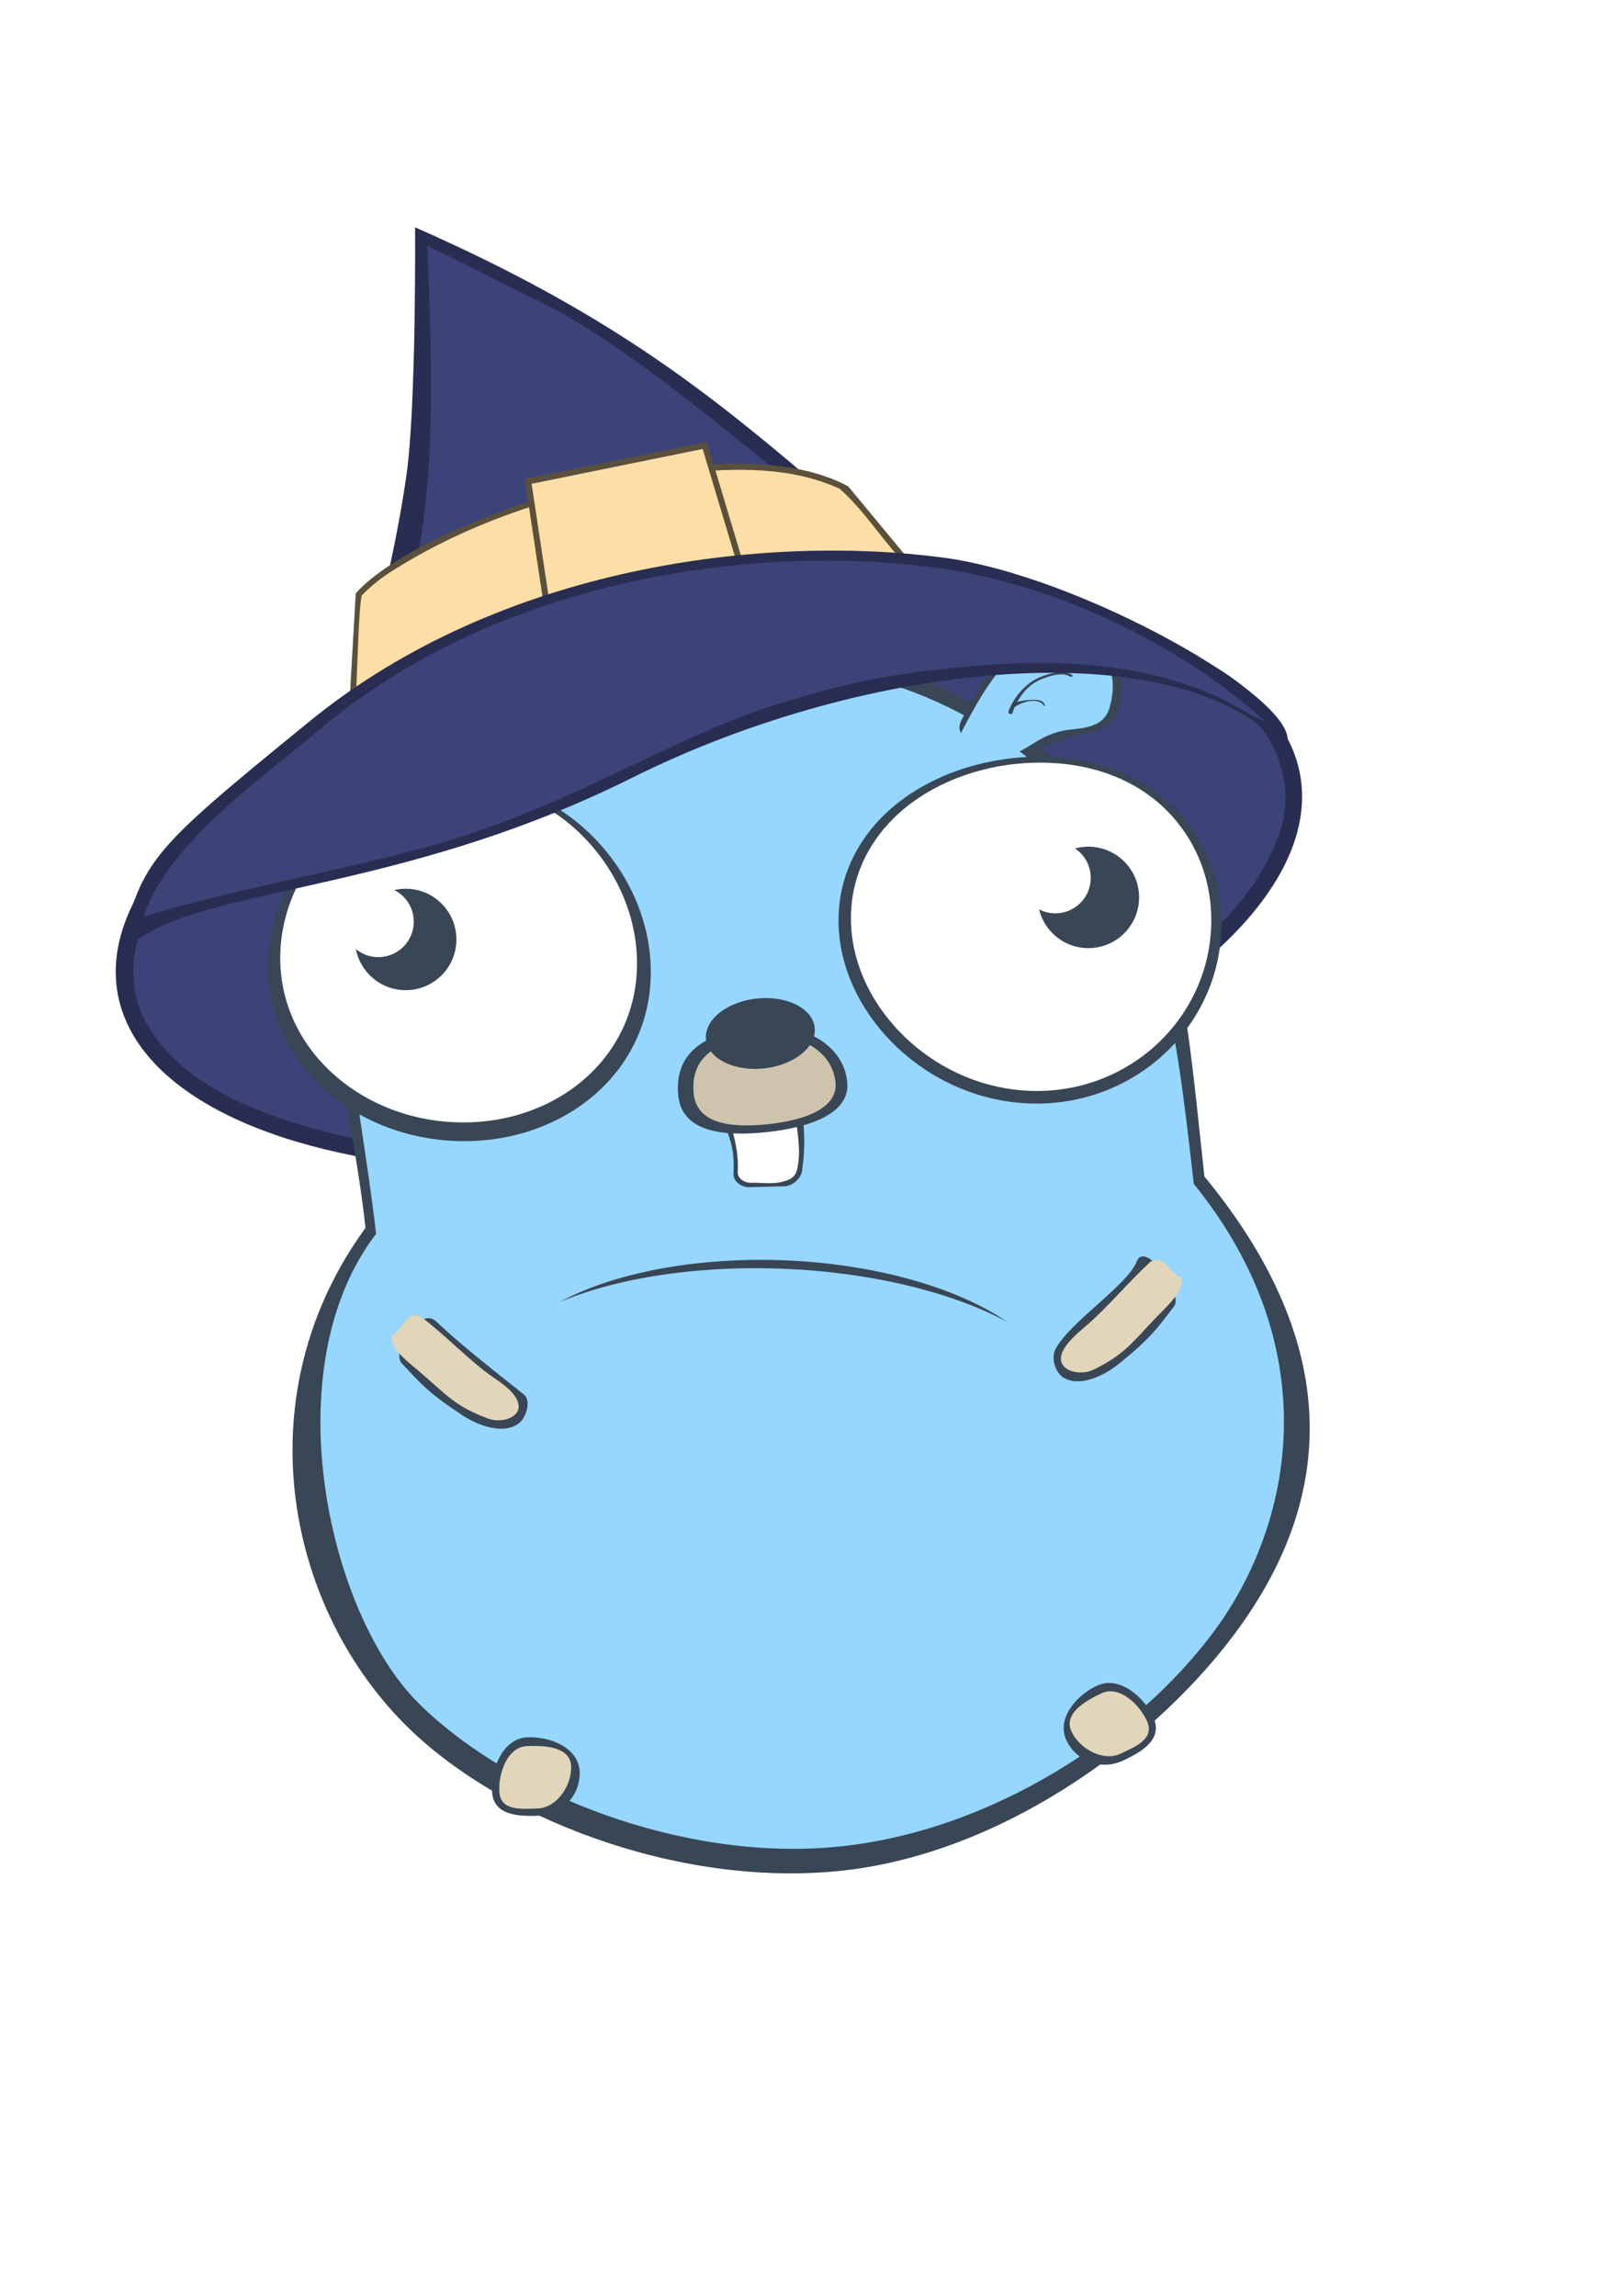 <?xml version="1.0" encoding="UTF-8" standalone="no"?>
<!-- Created with Inkscape (http://www.inkscape.org/) -->

<svg
   xmlns:osb="http://www.openswatchbook.org/uri/2009/osb"
   xmlns:dc="http://purl.org/dc/elements/1.1/"
   xmlns:cc="http://creativecommons.org/ns#"
   xmlns:rdf="http://www.w3.org/1999/02/22-rdf-syntax-ns#"
   xmlns:svg="http://www.w3.org/2000/svg"
   xmlns="http://www.w3.org/2000/svg"
   xmlns:xlink="http://www.w3.org/1999/xlink"
   xmlns:sodipodi="http://sodipodi.sourceforge.net/DTD/sodipodi-0.dtd"
   xmlns:inkscape="http://www.inkscape.org/namespaces/inkscape"
   width="210mm"
   height="297mm"
   viewBox="0 0 744.094 1052.362"
   id="svg4273"
   version="1.1"
   inkscape:version="0.91 r13725"
   sodipodi:docname="witch-too-much-candy.svg"
   enable-background="new">
  <defs
     id="defs4275">
    <linearGradient
       id="hat-color"
       osb:paint="solid"
       gradientTransform="matrix(1.383,-0.122,0.122,1.383,-199.455,-1.126)">
      <stop
         style="stop-color:#3b4378;stop-opacity:1;"
         offset="0"
         id="stop4977" />
    </linearGradient>
    <linearGradient
       id="hat-line"
       osb:paint="solid"
       gradientTransform="matrix(1.744,0.138,-0.138,1.744,-248.274,-71.265)">
      <stop
         style="stop-color:#282d51;stop-opacity:1;"
         offset="0"
         id="stop4959" />
    </linearGradient>
    <linearGradient
       id="buckle-center"
       gradientTransform="matrix(0.948,0.317,-0.317,0.948,-621.756,-106.046)">
      <stop
         style="stop-color:#7a4b47;stop-opacity:1;"
         offset="0"
         id="stop8273" />
    </linearGradient>
    <linearGradient
       id="linearGradient8277">
      <stop
         style="stop-color:#ceb3e1;stop-opacity:1;"
         offset="0"
         id="stop8259" />
    </linearGradient>
    <linearGradient
       id="buckle-line"
       gradientTransform="matrix(0.75,-0.78,0.78,0.75,-1364.056,-1549.936)">
      <stop
         style="stop-color:#4b2e2c;stop-opacity:1;"
         offset="0"
         id="stop8248" />
    </linearGradient>
    <linearGradient
       id="gopher-limbs"
       osb:paint="solid">
      <stop
         style="stop-color:#e1d6b9;stop-opacity:1;"
         offset="0"
         id="stop8161" />
    </linearGradient>
    <linearGradient
       id="gopher-nose"
       osb:paint="solid">
      <stop
         style="stop-color:#cec4ad;stop-opacity:1;"
         offset="0"
         id="stop8151" />
    </linearGradient>
    <linearGradient
       id="gopher-eye"
       osb:paint="solid"
       gradientTransform="translate(-106.262,22.523)">
      <stop
         style="stop-color:#ffffff;stop-opacity:1;"
         offset="0"
         id="stop7382" />
    </linearGradient>
    <linearGradient
       id="gopher-body"
       osb:paint="solid"
       gradientTransform="matrix(0.94,0.47,-0.568,0.808,-2319.659,-159.492)">
      <stop
         style="stop-color:#96d6ff;stop-opacity:1;"
         offset="0"
         id="stop7366" />
    </linearGradient>
    <linearGradient
       id="gopher-line"
       osb:paint="solid"
       gradientTransform="matrix(7.817,-10.739,-6.984,-5.619,1079267.7,1372666.9)">
      <stop
         style="stop-color:#394655;stop-opacity:1;"
         offset="0"
         id="stop7360" />
    </linearGradient>
    <linearGradient
       id="rocket-inside">
      <stop
         style="stop-color:#292026;stop-opacity:1;"
         offset="0"
         id="stop7092" />
    </linearGradient>
    <inkscape:path-effect
       effect="skeletal"
       id="path-effect5924"
       is_visible="true"
       pattern="m 58,289.5 1,0"
       copytype="single_stretched"
       prop_scale="1"
       scale_y_rel="false"
       spacing="0"
       normal_offset="0"
       tang_offset="0"
       prop_units="false"
       vertical_pattern="false"
       fuse_tolerance="0"
       pattern-nodetypes="cc" />
    <inkscape:path-effect
       effect="skeletal"
       id="path-effect5904"
       is_visible="true"
       pattern="M 69,289 C 112.55,120.9 112.478,38.899 54.74,70.711"
       copytype="repeated"
       prop_scale="1"
       scale_y_rel="false"
       spacing="0"
       normal_offset="0"
       tang_offset="0"
       prop_units="false"
       vertical_pattern="false"
       fuse_tolerance="0"
       pattern-nodetypes="cc" />
    <linearGradient
       id="rocket-trim"
       gradientTransform="matrix(0.071,0,-3.0261342e-4,0.038,51.723,2598.456)">
      <stop
         style="stop-color:#888a85;stop-opacity:1;"
         offset="0"
         id="stop5805" />
    </linearGradient>
    <linearGradient
       id="linearGradient5795">
      <stop
         style="stop-color:#272727;stop-opacity:1;"
         offset="0"
         id="stop5797" />
    </linearGradient>
    <linearGradient
       id="rocket-line"
       gradientTransform="matrix(0.762,0.368,0.099,-0.269,-1574.318,-331.845)">
      <stop
         style="stop-color:#2e3436;stop-opacity:1;"
         offset="0"
         id="stop5216" />
    </linearGradient>
    <linearGradient
       id="rocket-body"
       gradientTransform="matrix(-0.271,0,-0.013,-0.301,-1297.211,-110.688)">
      <stop
         style="stop-color:#e4e6e1;stop-opacity:1;"
         offset="0"
         id="stop5210" />
    </linearGradient>
    <linearGradient
       id="linearGradient7386">
      <stop
         style="stop-color:#ffffff;stop-opacity:1;"
         offset="0"
         id="stop4178" />
    </linearGradient>
    <linearGradient
       id="gopher-lines"
       gradientTransform="matrix(-5.937,-1.49,-1.274,5.074,-2725.03,-1604.889)">
      <stop
         style="stop-color:#554539;stop-opacity:1;"
         offset="0"
         id="stop4166" />
    </linearGradient>
    <clipPath
       clipPathUnits="userSpaceOnUse"
       id="clipPath7080">
      <path
         style="color:#000000;clip-rule:nonzero;display:inline;overflow:visible;visibility:visible;opacity:1;isolation:auto;mix-blend-mode:normal;color-interpolation:sRGB;color-interpolation-filters:linearRGB;solid-color:#000000;solid-opacity:1;fill:#000000;fill-opacity:1;fill-rule:nonzero;stroke:none;stroke-width:5;stroke-linecap:butt;stroke-linejoin:miter;stroke-miterlimit:1;stroke-dasharray:5, 10;stroke-dashoffset:0;stroke-opacity:1;color-rendering:auto;image-rendering:auto;shape-rendering:auto;text-rendering:auto;enable-background:accumulate"
         d="m 385.045,62.314 c -3.796,-0.025 -7.634,0.198 -11.475,0.68 -13.717,1.721 -22.011,4.669 -32.111,11.414 -16.087,10.743 -17.59,10.345 39.422,10.449 30.99,0.057 52.054,0.659 54.662,1.562 5.848,2.027 6.136,1.162 1.311,-3.932 C 424.825,69.792 405.542,62.447 385.045,62.314 Z m -4.873,27.49 c -15.801,-0.007 -31.501,0.443 -38.543,1.357 -14.564,1.89 -26.647,5.49 -27.721,8.26 -1.549,3.994 -3.2,14.337 -2.281,14.285 0.483,-0.027 5.014,-0.986 10.07,-2.131 21.509,-4.87 105.029,-3.967 123.744,1.338 11.632,3.297 12.491,3.082 11.379,-2.844 -1.979,-10.547 -2.583,-11.148 -14.428,-14.371 -6.101,-1.66 -16.485,-3.687 -23.076,-4.502 -7.443,-0.921 -23.344,-1.385 -39.145,-1.393 z m -1.092,24.992 c -18.635,0.039 -36.676,1.06 -47.482,3.148 -21.973,4.247 -40.562,14.428 -65.439,35.84 -31.213,26.864 -57.799,76.821 -73.148,137.455 -7.721,30.5 -10.21,49.334 -10.973,83.004 -1.326,58.515 7.933,100.723 33.6,153.17 22.471,45.918 47.33,77.43 77.84,98.676 8.147,5.673 10.272,6.47 19.736,7.393 5.834,0.569 20.153,3.506 31.82,6.527 20.846,5.397 21.58,5.483 42.426,4.977 18.669,-0.454 23.588,-1.122 41.012,-5.564 10.889,-2.776 24.477,-5.496 30.195,-6.045 9.799,-0.94 11.017,-1.459 21.213,-9.061 40.116,-29.907 77.619,-89.511 95.674,-152.057 7.76,-26.883 9.673,-42.394 9.77,-79.195 0.089,-33.99 -0.665,-43.161 -6.385,-77.529 C 568.629,253.595 544.569,200.506 510.795,165.178 487.688,141.007 463.503,125.395 439.785,119.336 427.98,116.32 403.039,114.747 379.08,114.797 Z M 218.344,553.59 c -1.262,-0.019 -6.811,25.38 -9.225,42.221 -4.467,31.168 -4.711,94.285 -0.529,137.018 1.008,10.306 2.238,18.74 2.732,18.74 0.494,0 2.695,-5.569 4.893,-12.375 10.136,-31.398 25.397,-58.493 42.678,-75.773 9.07,-9.07 23.689,-19.87 32.047,-23.674 2.139,-0.974 3.859,-2.145 3.824,-2.604 -0.035,-0.459 -5.182,-4.651 -11.439,-9.318 -19.788,-14.759 -41.69,-39.25 -58.5,-65.416 -3.111,-4.843 -6.028,-8.811 -6.48,-8.818 z m 331.629,4.502 c -1.395,0.282 -4.35,4.049 -11.445,14.064 -18.088,25.531 -34.416,42.928 -53.951,57.484 -6.318,4.708 -8.396,6.989 -7.07,7.76 29.803,17.337 45.432,34.652 61.236,67.846 7.348,15.432 15.142,36.901 17.246,47.5 l 1.029,5.186 1,-6.596 c 5.104,-33.687 6.212,-108.142 2.123,-142.604 -2.241,-18.885 -6.719,-43.16 -9.199,-49.863 -0.214,-0.578 -0.504,-0.871 -0.969,-0.777 z m -239.74,82.752 0.953,7.633 c 2.03,16.265 12.704,39.337 21.701,46.908 3.622,3.048 13.579,6.24 26.994,8.652 1.945,0.35 15.946,0.434 31.113,0.188 32.97,-0.536 42.14,-2.403 48.922,-9.963 9.289,-10.355 17.547,-32.111 17.547,-46.229 0,-6.527 -0.149,-6.775 -4.088,-6.775 -2.248,0 -10.362,1.668 -18.031,3.705 -41.063,10.906 -58.908,11.29 -88.896,1.914 -8.018,-2.507 -18.922,-4.77 -25.18,-5.227 l -11.035,-0.807 z m 131.918,59.734 -10.201,2.826 c -28.029,7.767 -69.635,6.879 -100.012,-2.137 -2.67,-0.793 -5.13,0.996 -14.967,10.887 -13.03,13.102 -19.331,23.941 -20.402,35.094 l -0.65,6.781 7.586,3.682 c 9.106,4.42 20.988,7.562 35.24,9.316 5.792,0.713 28.668,1.098 50.836,0.855 44.169,-0.483 57.94,-2.305 74.416,-9.848 l 8.002,-3.662 -0.811,-7.852 c -1.423,-13.789 -10.678,-29.823 -23.926,-41.455 l -5.111,-4.488 z"
         id="path7082"
         inkscape:connector-curvature="0" />
    </clipPath>
    <linearGradient
       inkscape:collect="always"
       xlink:href="#gopher-eye"
       id="linearGradient7390"
       gradientUnits="userSpaceOnUse"
       gradientTransform="matrix(-2.149,0.01,0.009,1.893,3015.474,311.078)"
       x1="1146.5"
       y1="55.362"
       x2="1225.5"
       y2="55.362" />
    <linearGradient
       inkscape:collect="always"
       xlink:href="#gopher-eye"
       id="linearGradient7396"
       gradientUnits="userSpaceOnUse"
       gradientTransform="matrix(-2.129,0.01,0.009,1.869,2732.943,323.575)"
       x1="1146.5"
       y1="55.362"
       x2="1225.5"
       y2="55.362" />
    <linearGradient
       inkscape:collect="always"
       xlink:href="#gopher-nose"
       id="linearGradient8153"
       x1="1248.381"
       y1="67.362"
       x2="1280.983"
       y2="67.362"
       gradientUnits="userSpaceOnUse"
       gradientTransform="matrix(-1.988,0.217,0.217,1.988,2849.909,86.218)" />
    <linearGradient
       inkscape:collect="always"
       xlink:href="#gopher-limbs"
       id="linearGradient8175"
       gradientUnits="userSpaceOnUse"
       x1="1140.461"
       y1="110.145"
       x2="1187.309"
       y2="110.145" />
    <linearGradient
       inkscape:collect="always"
       xlink:href="#gopher-limbs"
       id="linearGradient4907"
       gradientUnits="userSpaceOnUse"
       x1="1140.461"
       y1="110.145"
       x2="1187.309"
       y2="110.145" />
    <linearGradient
       inkscape:collect="always"
       xlink:href="#hat-line"
       id="linearGradient4961"
       x1="-10.551"
       y1="392.097"
       x2="426.825"
       y2="392.097"
       gradientUnits="userSpaceOnUse"
       gradientTransform="matrix(1.261,0,0,1.261,-17.014,-36.304)" />
    <linearGradient
       inkscape:collect="always"
       xlink:href="#hat-color"
       id="linearGradient4979"
       x1="128.706"
       y1="296.456"
       x2="532.487"
       y2="296.456"
       gradientUnits="userSpaceOnUse"
       gradientTransform="matrix(1.243,0.21,-0.21,1.243,-23.378,-32.572)" />
    <linearGradient
       inkscape:collect="always"
       xlink:href="#hat-color"
       id="linearGradient4981"
       gradientUnits="userSpaceOnUse"
       gradientTransform="matrix(1.243,0.21,-0.21,1.243,-23.378,-32.572)" />
    <filter
       inkscape:collect="always"
       style="color-interpolation-filters:sRGB"
       id="filter5040">
      <feBlend
         inkscape:collect="always"
         mode="darken"
         in2="BackgroundImage"
         id="feBlend5042" />
    </filter>
  </defs>
  <sodipodi:namedview
     id="base"
     pagecolor="#ffffff"
     bordercolor="#666666"
     borderopacity="1.0"
     inkscape:pageopacity="0.0"
     inkscape:pageshadow="2"
     inkscape:zoom="1"
     inkscape:cx="387.7985"
     inkscape:cy="595.53545"
     inkscape:document-units="px"
     inkscape:current-layer="layer5"
     showgrid="false"
     inkscape:snap-bbox="true"
     inkscape:bbox-nodes="true"
     inkscape:window-width="1920"
     inkscape:window-height="1018"
     inkscape:window-x="1912"
     inkscape:window-y="-8"
     inkscape:window-maximized="1"
     inkscape:snap-global="false"
     showguides="true">
    <inkscape:grid
       type="xygrid"
       id="grid5127" />
  </sodipodi:namedview>
  <g
     inkscape:groupmode="layer"
     id="layer5"
     inkscape:label="background"
     style="display:none">
    <rect
       style="color:#000000;clip-rule:nonzero;display:inline;overflow:visible;visibility:visible;opacity:1;isolation:auto;mix-blend-mode:normal;color-interpolation:sRGB;color-interpolation-filters:linearRGB;solid-color:#000000;solid-opacity:1;fill:#d1e8f6;fill-opacity:1;fill-rule:nonzero;stroke:none;stroke-width:10;stroke-linecap:round;stroke-linejoin:miter;stroke-miterlimit:4;stroke-dasharray:none;stroke-dashoffset:0;stroke-opacity:1;color-rendering:auto;image-rendering:auto;shape-rendering:auto;text-rendering:auto;enable-background:accumulate"
       id="rect5147"
       width="1526.091"
       height="953.862"
       x="-273.732"
       y="-13.858"
       inkscape:export-filename="F:\too-much-candy.png"
       inkscape:export-xdpi="113.23043"
       inkscape:export-ydpi="113.23043" />
    <ellipse
       style="color:#000000;clip-rule:nonzero;display:inline;overflow:visible;visibility:visible;opacity:1;isolation:auto;mix-blend-mode:normal;color-interpolation:sRGB;color-interpolation-filters:linearRGB;solid-color:#000000;solid-opacity:1;fill:#80a7bf;fill-opacity:1;fill-rule:nonzero;stroke:none;stroke-width:10;stroke-linecap:round;stroke-linejoin:miter;stroke-miterlimit:4;stroke-dasharray:none;stroke-dashoffset:0;stroke-opacity:1;color-rendering:auto;image-rendering:auto;shape-rendering:auto;text-rendering:auto;enable-background:accumulate"
       id="path5149"
       cx="334.593"
       cy="817.021"
       rx="265.818"
       ry="101.33"
       transform="matrix(0.999,-0.048,0.048,0.999,0,0)" />
  </g>
  <g
     inkscape:groupmode="layer"
     id="layer1"
     inkscape:label="hat-back">
    <ellipse
       style="color:#000000;clip-rule:nonzero;display:inline;overflow:visible;visibility:visible;opacity:1;isolation:auto;mix-blend-mode:normal;color-interpolation:sRGB;color-interpolation-filters:linearRGB;solid-color:#000000;solid-opacity:1;fill:url(#linearGradient4961);fill-opacity:1;fill-rule:nonzero;stroke:none;stroke-width:10;stroke-linecap:round;stroke-linejoin:miter;stroke-miterlimit:4;stroke-dasharray:none;stroke-dashoffset:0;stroke-opacity:1;color-rendering:auto;image-rendering:auto;shape-rendering:auto;text-rendering:auto;enable-background:accumulate"
       id="path4934"
       cx="245.372"
       cy="457.989"
       rx="275.687"
       ry="123.697"
       transform="matrix(0.983,-0.183,0.183,0.983,0,0)" />
    <path
       style="color:#000000;clip-rule:nonzero;display:inline;overflow:visible;visibility:visible;opacity:1;isolation:auto;mix-blend-mode:normal;color-interpolation:sRGB;color-interpolation-filters:linearRGB;solid-color:#000000;solid-opacity:1;fill:url(#linearGradient4979);fill-opacity:1;fill-rule:nonzero;stroke:none;stroke-width:10;stroke-linecap:round;stroke-linejoin:miter;stroke-miterlimit:4;stroke-dasharray:none;stroke-dashoffset:0;stroke-opacity:1;color-rendering:auto;image-rendering:auto;shape-rendering:auto;text-rendering:auto;enable-background:accumulate"
       d="m 470.873,285.756 c -84.438,-11.951 -171.418,0.83 -251.882,27.934 -49.251,17.101 -97.725,41.239 -134.089,79.562 -16.665,18.266 -30.145,44.618 -20.708,69.447 10.4,25.763 36.739,40.04 61.713,48.991 61.332,21.833 128.018,20.005 191.914,12.2 74.916,-10.353 149.76,-33.538 212.931,-76.283 24.485,-17.42 48.761,-40.206 57.234,-70.144 4.648,-19.675 -3.213,-41.019 -19.056,-53.426 -26.776,-24.186 -63.571,-32.544 -98.057,-38.281 z"
       id="ellipse4963"
       inkscape:connector-curvature="0" />
    <path
       style="fill:url(#hat-line);fill-rule:evenodd;stroke:none;stroke-width:1px;stroke-linecap:butt;stroke-linejoin:miter;stroke-opacity:1"
       d="m 152.762,356.981 c 0,0 24.93,-77.618 33.63,-139.542 4.508,-32.087 3.91,-113.221 3.91,-113.221 129.014,56.684 166.726,108.419 253.822,175.404 z"
       id="path4987"
       inkscape:connector-curvature="0"
       sodipodi:nodetypes="csccc" />
    <path
       style="fill:url(#hat-color);fill-rule:evenodd;stroke:none;stroke-width:1px;stroke-linecap:butt;stroke-linejoin:miter;stroke-opacity:1"
       d="m 184.649,281.144 c -8.618,25.67 -15.784,41.987 -23.627,67.9 L 431.892,277.125 C 358.434,220.246 295.287,160.875 244.777,136.898 c -16.36,-7.766 -32.382,-16.672 -48.902,-24.117 2.362,58.305 4.822,120.563 -11.226,168.363 z"
       id="path4989"
       inkscape:connector-curvature="0"
       sodipodi:nodetypes="sccscs" />
    <path
       style="fill:#5b503c;fill-opacity:1;fill-rule:evenodd;stroke:none;stroke-width:1px;stroke-linecap:butt;stroke-linejoin:miter;stroke-opacity:1"
       d="m 159.996,325.943 3.103,-53.977 c 29.35,-33.245 167.843,-80.522 225.766,-49.038 l 29.754,35.894 c -60.1,-1.309 -224.18,42.36 -258.623,67.122 z"
       id="path4995"
       inkscape:connector-curvature="0"
       sodipodi:nodetypes="ccccc" />
    <path
       style="fill:#fddea6;fill-opacity:1;fill-rule:evenodd;stroke:none;stroke-width:1px;stroke-linecap:butt;stroke-linejoin:miter;stroke-opacity:1"
       d="m 312.813,216.858 c -46.382,6.058 -92.931,19.6 -132.461,44.501 -5.618,3.539 -9.412,6.478 -14.544,11.605 -1.51,7.83 -1.808,31.719 -2.726,47.684 35.6,-18.955 75.011,-29.266 113.633,-40.128 44.637,-11.286 89.846,-22.26 136.003,-24.468 -9.463,-10.428 -17.315,-22.871 -27.796,-32.025 -22.45,-10.294 -48.13,-9.56 -72.109,-7.169 z"
       id="path4999"
       inkscape:connector-curvature="0"
       sodipodi:nodetypes="cscccccc" />
    <path
       style="color:#000000;clip-rule:nonzero;display:inline;overflow:visible;visibility:visible;opacity:1;isolation:auto;mix-blend-mode:normal;color-interpolation:sRGB;color-interpolation-filters:linearRGB;solid-color:#000000;solid-opacity:1;fill:#5b503c;fill-opacity:1;fill-rule:nonzero;stroke:none;stroke-width:10;stroke-linecap:round;stroke-linejoin:miter;stroke-miterlimit:4;stroke-dasharray:none;stroke-dashoffset:0;stroke-opacity:1;color-rendering:auto;image-rendering:auto;shape-rendering:auto;text-rendering:auto;enable-background:accumulate"
       d="m 240.59,219.567 83.482,-16.999 19.222,64.071 -93.145,16.377 z"
       id="rect5007"
       inkscape:connector-curvature="0"
       sodipodi:nodetypes="ccccc" />
    <path
       style="color:#000000;clip-rule:nonzero;display:inline;overflow:visible;visibility:visible;opacity:1;isolation:auto;mix-blend-mode:normal;color-interpolation:sRGB;color-interpolation-filters:linearRGB;solid-color:#000000;solid-opacity:1;fill:#fddea6;fill-opacity:1;fill-rule:nonzero;stroke:none;stroke-width:10;stroke-linecap:round;stroke-linejoin:miter;stroke-miterlimit:4;stroke-dasharray:none;stroke-dashoffset:0;stroke-opacity:1;color-rendering:auto;image-rendering:auto;shape-rendering:auto;text-rendering:auto;enable-background:accumulate"
       d="m 243.73,221.764 c 2.914,19.342 5.828,38.684 8.742,58.026 29.089,-5.114 58.179,-10.228 87.268,-15.343 -5.865,-19.55 -11.731,-39.101 -17.596,-58.651 -26.138,5.323 -52.276,10.646 -78.414,15.968 z"
       id="path5010"
       inkscape:connector-curvature="0" />
  </g>
  <g
     inkscape:groupmode="layer"
     id="layer9"
     inkscape:label="gopher"
     style="display:inline"
     sodipodi:insensitive="true">
    <g
       inkscape:groupmode="layer"
       id="layer23"
       inkscape:label="gopher-limbs" />
    <g
       inkscape:groupmode="layer"
       id="layer18"
       inkscape:label="gopher-body"
       style="display:inline">
      <path
         style="color:#000000;clip-rule:nonzero;display:inline;overflow:visible;visibility:visible;opacity:1;isolation:auto;mix-blend-mode:normal;color-interpolation:sRGB;color-interpolation-filters:linearRGB;solid-color:#000000;solid-opacity:1;fill:url(#gopher-line);fill-opacity:1;fill-rule:nonzero;stroke:none;stroke-width:10;stroke-linecap:round;stroke-linejoin:miter;stroke-miterlimit:4;stroke-dasharray:none;stroke-dashoffset:0;stroke-opacity:1;color-rendering:auto;image-rendering:auto;shape-rendering:auto;text-rendering:auto;enable-background:accumulate"
         d="m 552.205,539.305 c 59.676,72.5 64.262,143.511 12.317,211.654 -37.276,48.899 -106.655,99.531 -180.508,106.738 -73.853,7.207 -156.118,-24.466 -198.902,-67.805 -54.563,-55.271 -72.736,-151.308 -17.538,-227.055 -7.946,-72.372 -32.354,-134.367 1.936,-183.014 34.29,-48.647 88.732,-79.276 153.655,-83.701 64.924,-4.425 126.728,18.244 172.47,63.305 45.742,45.061 48.011,102.839 56.57,179.877 z"
         id="path4893"
         inkscape:connector-curvature="0"
         sodipodi:nodetypes="cssscsssc" />
      <path
         style="color:#000000;clip-rule:nonzero;display:inline;overflow:visible;visibility:visible;opacity:1;isolation:auto;mix-blend-mode:normal;color-interpolation:sRGB;color-interpolation-filters:linearRGB;solid-color:#000000;solid-opacity:1;fill:url(#gopher-body);fill-opacity:1;fill-rule:nonzero;stroke:none;stroke-width:10;stroke-linecap:round;stroke-linejoin:miter;stroke-miterlimit:4;stroke-dasharray:none;stroke-dashoffset:0;stroke-opacity:1;color-rendering:auto;image-rendering:auto;shape-rendering:auto;text-rendering:auto;enable-background:accumulate"
         d="m 547.303,542.655 c 62.006,76.576 44.931,156.868 9.468,204.885 -35.463,48.017 -102.229,92.035 -172.799,98.958 -70.57,6.923 -149.622,-23.971 -191.735,-65.43 -42.113,-41.459 -66.843,-154.21 -19.82,-215.468 -7.699,-68.706 -27.731,-136.037 4.898,-182.539 32.629,-46.502 88.387,-74.242 150.166,-78.379 61.779,-4.137 116.567,14.232 160.315,57.43 43.747,43.198 51.26,107.579 59.507,180.543 z"
         id="ellipse4895"
         inkscape:connector-curvature="0"
         sodipodi:nodetypes="cssscsssc" />
    </g>
    <g
       inkscape:groupmode="layer"
       id="layer21"
       inkscape:label="gopher-ears"
       style="display:inline">
      <g
         id="g7429"
         transform="matrix(-1.988,0.217,0.217,1.988,2778.631,119.861)">
        <path
           sodipodi:nodetypes="sssssss"
           inkscape:connector-curvature="0"
           id="path7413"
           d="m 1173.547,-22.321 c -6.148,-9.22 -12.002,-17.492 -23.056,-18.281 -4.787,-0.342 -9.198,1.209 -11.957,5.135 -3.196,4.548 -3.052,9.435 -1.039,14.617 2.248,5.787 9.476,4.178 13.028,5.382 10.222,3.465 15.679,0.502 20.427,-1.422 1.853,-0.751 4.476,-2.612 2.596,-5.431 z"
           style="fill:url(#gopher-line);fill-rule:evenodd;stroke:none;stroke-width:1px;stroke-linecap:butt;stroke-linejoin:miter;stroke-opacity:1" />
        <path
           style="fill:url(#gopher-body);fill-rule:evenodd;stroke:none;stroke-width:1px;stroke-linecap:butt;stroke-linejoin:miter;stroke-opacity:1"
           d="m 1174.41,-18.762 c -5.481,-8.22 -13.31,-19.891 -23.165,-20.595 -4.267,-0.305 -8.45,1.203 -10.909,4.703 -2.849,4.055 -2.721,8.411 -0.926,13.031 2.004,5.159 7.904,3.883 11.232,4.213 8.625,0.854 10.706,7.276 18.059,1.958 1.445,-1.045 7.386,-0.796 5.71,-3.31 z"
           id="path7415"
           inkscape:connector-curvature="0"
           sodipodi:nodetypes="sssssss" />
        <path
           sodipodi:nodetypes="scccccssccss"
           inkscape:connector-curvature="0"
           id="path7421"
           d="m 1151.031,-30.811 c -0.874,-0.042 -1.57,0.028 -2.118,0.145 -0.548,0.116 -0.944,0.28 -1.21,0.422 -0.266,0.142 -0.432,0.291 -0.432,0.291 -0.484,0.458 0.247,0.655 0.731,0.196 0,0 0.031,-0.039 0.215,-0.137 0.183,-0.098 0.483,-0.256 0.946,-0.324 1.622,-0.239 2.67,-0.104 5.051,0.52 5.216,1.367 7.465,6.899 7.465,6.899 0.269,0.652 1.241,0.186 0.9,-0.432 0,0 -2.642,-5.556 -8.376,-7.059 -1.25,-0.328 -2.3,-0.48 -3.173,-0.521 z"
           style="color:#000000;font-style:normal;font-variant:normal;font-weight:normal;font-stretch:normal;font-size:medium;line-height:normal;font-family:sans-serif;text-indent:0;text-align:start;text-decoration:none;text-decoration-line:none;text-decoration-style:solid;text-decoration-color:#000000;letter-spacing:normal;word-spacing:normal;text-transform:none;direction:ltr;block-progression:tb;writing-mode:lr-tb;baseline-shift:baseline;text-anchor:start;white-space:normal;clip-rule:nonzero;display:inline;overflow:visible;visibility:visible;opacity:1;isolation:auto;mix-blend-mode:normal;color-interpolation:sRGB;color-interpolation-filters:linearRGB;solid-color:#000000;solid-opacity:1;fill:url(#gopher-line);fill-opacity:1;fill-rule:evenodd;stroke:none;stroke-width:1px;stroke-linecap:round;stroke-linejoin:miter;stroke-miterlimit:4;stroke-dasharray:none;stroke-dashoffset:0;stroke-opacity:1;color-rendering:auto;image-rendering:auto;shape-rendering:auto;text-rendering:auto;enable-background:accumulate" />
        <path
           sodipodi:nodetypes="cccsccc"
           inkscape:connector-curvature="0"
           id="path7423"
           d="m 1156.99,-25.234 c -0.674,0.051 -1.281,0.154 -1.779,0.357 -0.498,0.203 -0.961,0.57 -1.023,1.133 -0.074,0.664 0.232,0.048 0.393,-0.157 1.724,-2.198 6.028,-0.478 6.497,-0.087 0.656,0.12 0.836,-0.865 0.18,-0.984 -1.311,-0.239 -2.92,-0.363 -4.268,-0.262 z"
           style="color:#000000;font-style:normal;font-variant:normal;font-weight:normal;font-stretch:normal;font-size:medium;line-height:normal;font-family:sans-serif;text-indent:0;text-align:start;text-decoration:none;text-decoration-line:none;text-decoration-style:solid;text-decoration-color:#000000;letter-spacing:normal;word-spacing:normal;text-transform:none;direction:ltr;block-progression:tb;writing-mode:lr-tb;baseline-shift:baseline;text-anchor:start;white-space:normal;clip-rule:nonzero;display:inline;overflow:visible;visibility:visible;opacity:1;isolation:auto;mix-blend-mode:normal;color-interpolation:sRGB;color-interpolation-filters:linearRGB;solid-color:#000000;solid-opacity:1;fill:url(#gopher-line);fill-opacity:1;fill-rule:evenodd;stroke:none;stroke-width:1px;stroke-linecap:round;stroke-linejoin:miter;stroke-miterlimit:4;stroke-dasharray:none;stroke-dashoffset:0;stroke-opacity:1;color-rendering:auto;image-rendering:auto;shape-rendering:auto;text-rendering:auto;enable-background:accumulate" />
      </g>
      <g
         transform="matrix(1.988,-0.217,0.217,1.988,-2102.183,643.08)"
         id="g7435">
        <path
           style="fill:url(#gopher-line);fill-rule:evenodd;stroke:none;stroke-width:1px;stroke-linecap:butt;stroke-linejoin:miter;stroke-opacity:1"
           d="m 1173.547,-22.321 c -6.148,-9.22 -12.002,-17.492 -23.056,-18.281 -4.787,-0.342 -9.198,1.209 -11.957,5.135 -3.196,4.548 -3.052,9.435 -1.039,14.617 2.248,5.787 9.313,4.866 13.028,5.382 10.007,1.39 15.773,0.858 20.427,-1.422 1.796,-0.88 4.476,-2.612 2.596,-5.431 z"
           id="path7437"
           inkscape:connector-curvature="0"
           sodipodi:nodetypes="sssssss" />
        <path
           sodipodi:nodetypes="sssssss"
           inkscape:connector-curvature="0"
           id="path7439"
           d="m 1174.759,-21.142 c -7.537,-6.388 -13.66,-17.512 -23.514,-18.215 -4.267,-0.305 -8.45,1.203 -10.909,4.703 -2.849,4.055 -2.721,8.411 -0.926,13.031 2.004,5.159 8.279,4.563 11.615,4.798 15.714,1.108 12.524,3.717 14.236,3.47 1.764,-0.255 11.94,-5.718 9.499,-7.786 z"
           style="fill:url(#gopher-body);fill-rule:evenodd;stroke:none;stroke-width:1px;stroke-linecap:butt;stroke-linejoin:miter;stroke-opacity:1" />
        <path
           style="color:#000000;font-style:normal;font-variant:normal;font-weight:normal;font-stretch:normal;font-size:medium;line-height:normal;font-family:sans-serif;text-indent:0;text-align:start;text-decoration:none;text-decoration-line:none;text-decoration-style:solid;text-decoration-color:#000000;letter-spacing:normal;word-spacing:normal;text-transform:none;direction:ltr;block-progression:tb;writing-mode:lr-tb;baseline-shift:baseline;text-anchor:start;white-space:normal;clip-rule:nonzero;display:inline;overflow:visible;visibility:visible;opacity:1;isolation:auto;mix-blend-mode:normal;color-interpolation:sRGB;color-interpolation-filters:linearRGB;solid-color:#000000;solid-opacity:1;fill:url(#gopher-line);fill-opacity:1;fill-rule:evenodd;stroke:none;stroke-width:1px;stroke-linecap:round;stroke-linejoin:miter;stroke-miterlimit:4;stroke-dasharray:none;stroke-dashoffset:0;stroke-opacity:1;color-rendering:auto;image-rendering:auto;shape-rendering:auto;text-rendering:auto;enable-background:accumulate"
           d="m 1151.031,-30.811 c -0.775,-0.086 -1.557,-0.17 -2.337,-0.137 -0.544,0.023 -1.108,0.038 -1.616,0.234 -0.162,0.063 -0.46,0.12 -0.432,0.291 0.042,0.249 0.482,0.234 0.731,0.196 0.084,-0.013 0.135,-0.109 0.215,-0.137 0.428,-0.148 0.899,-0.148 1.352,-0.137 1.776,0.044 2.889,0.177 5.269,0.801 5.216,1.367 7.465,6.899 7.465,6.899 0.269,0.652 1.241,0.186 0.9,-0.432 0,0 -2.642,-5.556 -8.376,-7.059 -1.25,-0.328 -2.108,-0.403 -3.173,-0.521 z"
           id="path7441"
           inkscape:connector-curvature="0"
           sodipodi:nodetypes="ssssssssccss" />
        <path
           style="color:#000000;font-style:normal;font-variant:normal;font-weight:normal;font-stretch:normal;font-size:medium;line-height:normal;font-family:sans-serif;text-indent:0;text-align:start;text-decoration:none;text-decoration-line:none;text-decoration-style:solid;text-decoration-color:#000000;letter-spacing:normal;word-spacing:normal;text-transform:none;direction:ltr;block-progression:tb;writing-mode:lr-tb;baseline-shift:baseline;text-anchor:start;white-space:normal;clip-rule:nonzero;display:inline;overflow:visible;visibility:visible;opacity:1;isolation:auto;mix-blend-mode:normal;color-interpolation:sRGB;color-interpolation-filters:linearRGB;solid-color:#000000;solid-opacity:1;fill:url(#gopher-line);fill-opacity:1;fill-rule:evenodd;stroke:none;stroke-width:1px;stroke-linecap:round;stroke-linejoin:miter;stroke-miterlimit:4;stroke-dasharray:none;stroke-dashoffset:0;stroke-opacity:1;color-rendering:auto;image-rendering:auto;shape-rendering:auto;text-rendering:auto;enable-background:accumulate"
           d="m 1156.99,-25.234 c -0.674,0.051 -1.281,0.154 -1.779,0.357 -0.498,0.203 -0.961,0.57 -1.023,1.133 -0.074,0.664 0.232,0.048 0.393,-0.157 1.724,-2.198 6.028,-0.478 6.497,-0.087 0.656,0.12 0.836,-0.865 0.18,-0.984 -1.311,-0.239 -2.92,-0.363 -4.268,-0.262 z"
           id="path7443"
           inkscape:connector-curvature="0"
           sodipodi:nodetypes="cccsccc" />
      </g>
    </g>
    <g
       inkscape:groupmode="layer"
       id="layer24"
       inkscape:label="gopher-limbs-above"
       style="display:inline">
      <g
         style="display:inline"
         id="g8169"
         transform="matrix(-0.602,-1.232,-1.232,0.602,1043.525,1994.837)">
        <path
           style="fill:url(#gopher-line);fill-opacity:1;fill-rule:evenodd;stroke:none;stroke-width:1px;stroke-linecap:butt;stroke-linejoin:miter;stroke-opacity:1"
           d="m 1180.309,107.978 c -8.456,-3.141 -17.769,-7.448 -34.809,-15.616 -3.006,-1.441 -7.467,2.709 -8,6 -1.005,6.207 5.338,12.298 10.75,15.5 11.849,7.01 15.467,7.81 24.486,10.592 5.145,1.587 14.64,-13.851 7.572,-16.476 z"
           id="path8171"
           inkscape:connector-curvature="0"
           sodipodi:nodetypes="ssssss" />
        <path
           style="fill:url(#linearGradient8175);fill-opacity:1;fill-rule:evenodd;stroke:none;stroke-width:1px;stroke-linecap:butt;stroke-linejoin:miter;stroke-opacity:1"
           d="m 1144.795,95.197 c -6.117,0.17 -4.992,7.923 -1.342,11.404 8.673,8.269 13.458,9.07 24.253,13.776 4.907,2.14 11.244,5.514 14.866,3.001 0.453,-5.204 5.269,-7.707 1.525,-11.465 -10.203,-5.101 -20.609,-8.198 -28.752,-12.757 -3.017,-1.689 -7.059,-4.055 -10.549,-3.958 z"
           id="path8173"
           inkscape:connector-curvature="0"
           sodipodi:nodetypes="cssccssc" />
      </g>
      <g
         transform="matrix(0.481,-1.285,1.285,0.481,-185.772,2045.968)"
         id="g4901"
         style="display:inline">
        <path
           sodipodi:nodetypes="ssssss"
           inkscape:connector-curvature="0"
           id="path4903"
           d="m 1182.553,107.544 c -8.603,-0.097 -26.912,-13.901 -37.053,-15.182 -3.307,-0.418 -7.467,2.709 -8,6 -1.005,6.207 5.338,12.298 10.75,15.5 11.849,7.01 15.467,7.81 24.486,10.592 5.145,1.587 17.356,-16.826 9.817,-16.911 z"
           style="fill:url(#gopher-line);fill-opacity:1;fill-rule:evenodd;stroke:none;stroke-width:1px;stroke-linecap:butt;stroke-linejoin:miter;stroke-opacity:1" />
        <path
           sodipodi:nodetypes="sssccss"
           inkscape:connector-curvature="0"
           id="path4905"
           d="m 1144.928,94.864 c -6.117,0.17 -5.125,8.256 -1.474,11.736 8.673,8.269 13.458,9.07 24.253,13.776 4.907,2.14 11.244,5.514 14.866,3.001 0.453,-5.204 5.269,-7.707 1.525,-11.465 -10.203,-5.101 -19.812,-8.266 -27.955,-12.824 -3.017,-1.689 -7.724,-4.32 -11.214,-4.223 z"
           style="fill:url(#linearGradient4907);fill-opacity:1;fill-rule:evenodd;stroke:none;stroke-width:1px;stroke-linecap:butt;stroke-linejoin:miter;stroke-opacity:1" />
      </g>
      <g
         id="g4923"
         transform="matrix(1.386,-0.067,0.067,1.386,-201.111,49.083)">
        <path
           sodipodi:nodetypes="sssss"
           inkscape:connector-curvature="0"
           id="path4917"
           d="m 309.5,565.362 c 0,7.732 -6.268,14 -14,14 -7.732,0 -15.237,-1.141 -15.237,-8.873 0,-7.732 4.677,-17.182 12.409,-17.182 7.732,0 16.828,4.323 16.828,12.055 z"
           style="color:#000000;clip-rule:nonzero;display:inline;overflow:visible;visibility:visible;opacity:1;isolation:auto;mix-blend-mode:normal;color-interpolation:sRGB;color-interpolation-filters:linearRGB;solid-color:#000000;solid-opacity:1;fill:url(#gopher-line);fill-opacity:1;fill-rule:nonzero;stroke:none;stroke-width:10;stroke-linecap:round;stroke-linejoin:miter;stroke-miterlimit:4;stroke-dasharray:none;stroke-dashoffset:0;stroke-opacity:1;color-rendering:auto;image-rendering:auto;shape-rendering:auto;text-rendering:auto;enable-background:accumulate" />
        <path
           sodipodi:nodetypes="sssss"
           inkscape:connector-curvature="0"
           id="circle4919"
           d="m 306.78,563.482 c -1e-5,6.266 -5.256,13.466 -11.522,13.466 -6.266,0 -12.582,0.047 -12.582,-6.218 0,-6.266 3.488,-14.527 9.754,-14.527 6.266,10e-6 14.35,1.013 14.35,7.279 z"
           style="color:#000000;clip-rule:nonzero;display:inline;overflow:visible;visibility:visible;opacity:1;isolation:auto;mix-blend-mode:normal;color-interpolation:sRGB;color-interpolation-filters:linearRGB;solid-color:#000000;solid-opacity:1;fill:url(#gopher-limbs);fill-opacity:1;fill-rule:nonzero;stroke:none;stroke-width:10;stroke-linecap:round;stroke-linejoin:miter;stroke-miterlimit:4;stroke-dasharray:none;stroke-dashoffset:0;stroke-opacity:1;color-rendering:auto;image-rendering:auto;shape-rendering:auto;text-rendering:auto;enable-background:accumulate" />
      </g>
      <g
         id="g4927"
         transform="matrix(-1.263,0.577,0.577,1.263,553.526,-95.092)">
        <path
           style="color:#000000;clip-rule:nonzero;display:inline;overflow:visible;visibility:visible;opacity:1;isolation:auto;mix-blend-mode:normal;color-interpolation:sRGB;color-interpolation-filters:linearRGB;solid-color:#000000;solid-opacity:1;fill:url(#gopher-line);fill-opacity:1;fill-rule:nonzero;stroke:none;stroke-width:10;stroke-linecap:round;stroke-linejoin:miter;stroke-miterlimit:4;stroke-dasharray:none;stroke-dashoffset:0;stroke-opacity:1;color-rendering:auto;image-rendering:auto;shape-rendering:auto;text-rendering:auto;enable-background:accumulate"
           d="m 309.5,565.362 c 0,7.732 -6.268,14 -14,14 -7.732,0 -15.237,-1.141 -15.237,-8.873 0,-7.732 4.677,-17.182 12.409,-17.182 7.732,0 16.828,4.323 16.828,12.055 z"
           id="path4929"
           inkscape:connector-curvature="0"
           sodipodi:nodetypes="sssss" />
        <path
           style="color:#000000;clip-rule:nonzero;display:inline;overflow:visible;visibility:visible;opacity:1;isolation:auto;mix-blend-mode:normal;color-interpolation:sRGB;color-interpolation-filters:linearRGB;solid-color:#000000;solid-opacity:1;fill:url(#gopher-limbs);fill-opacity:1;fill-rule:nonzero;stroke:none;stroke-width:10;stroke-linecap:round;stroke-linejoin:miter;stroke-miterlimit:4;stroke-dasharray:none;stroke-dashoffset:0;stroke-opacity:1;color-rendering:auto;image-rendering:auto;shape-rendering:auto;text-rendering:auto;enable-background:accumulate"
           d="m 306.78,563.482 c -1e-5,6.266 -5.256,13.466 -11.522,13.466 -6.266,0 -12.582,0.047 -12.582,-6.218 0,-6.266 3.488,-14.527 9.754,-14.527 6.266,10e-6 14.35,1.013 14.35,7.279 z"
           id="path4931"
           inkscape:connector-curvature="0"
           sodipodi:nodetypes="sssss" />
      </g>
    </g>
    <g
       inkscape:groupmode="layer"
       id="layer22"
       inkscape:label="gopher-face"
       style="display:inline">
      <path
         style="color:#000000;clip-rule:nonzero;display:inline;overflow:visible;visibility:visible;opacity:1;isolation:auto;mix-blend-mode:normal;color-interpolation:sRGB;color-interpolation-filters:linearRGB;solid-color:#000000;solid-opacity:1;fill:url(#gopher-line);fill-opacity:1;fill-rule:nonzero;stroke:none;stroke-width:2;stroke-linecap:round;stroke-linejoin:miter;stroke-miterlimit:1;stroke-dasharray:none;stroke-dashoffset:0;stroke-opacity:1;color-rendering:auto;image-rendering:auto;shape-rendering:auto;text-rendering:auto;enable-background:accumulate"
         d="m 337.336,506.542 23.452,-1.689 c 3.614,-0.26 7.388,2.419 7.456,6.02 0.152,8.073 1.28,12.736 -0.508,25.817 -0.466,3.408 -4.355,6.964 -7.977,7.065 l -16.134,0.449 c -3.623,0.101 -7.538,-2.622 -7.338,-6.249 0.724,-13.097 -2.607,-17.265 -4.543,-24.453 -0.945,-3.507 1.978,-6.7 5.592,-6.96 z"
         id="rect8141"
         inkscape:connector-curvature="0"
         sodipodi:nodetypes="sssssssss" />
      <path
         sodipodi:nodetypes="sssssssss"
         inkscape:connector-curvature="0"
         id="path8144"
         d="m 339.732,509.895 19.28,-1.389 c 2.972,-0.214 5.965,1.993 6.13,4.95 0.397,7.102 2.123,13.29 0.491,21.788 -0.598,3.117 -1.828,4.625 -4.598,5.722 -5.816,2.304 -11.144,1.023 -16.671,1.201 -2.978,0.097 -6.294,-1.968 -6.13,-4.95 0.473,-8.567 -1.412,-14.994 -3.1,-21.6 -0.739,-2.893 1.626,-5.508 4.598,-5.722 z"
         style="color:#000000;clip-rule:nonzero;display:inline;overflow:visible;visibility:visible;opacity:1;isolation:auto;mix-blend-mode:normal;color-interpolation:sRGB;color-interpolation-filters:linearRGB;solid-color:#000000;solid-opacity:1;fill:#ffffff;fill-opacity:1;fill-rule:nonzero;stroke:none;stroke-width:2;stroke-linecap:round;stroke-linejoin:miter;stroke-miterlimit:1;stroke-dasharray:none;stroke-dashoffset:0;stroke-opacity:1;color-rendering:auto;image-rendering:auto;shape-rendering:auto;text-rendering:auto;enable-background:accumulate" />
      <path
         style="color:#000000;clip-rule:nonzero;display:inline;overflow:visible;visibility:visible;opacity:1;isolation:auto;mix-blend-mode:normal;color-interpolation:sRGB;color-interpolation-filters:linearRGB;solid-color:#000000;solid-opacity:1;fill:url(#gopher-line);fill-opacity:1;fill-rule:nonzero;stroke:none;stroke-width:2;stroke-linecap:round;stroke-linejoin:miter;stroke-miterlimit:1;stroke-dasharray:none;stroke-dashoffset:0;stroke-opacity:1;color-rendering:auto;image-rendering:auto;shape-rendering:auto;text-rendering:auto;enable-background:accumulate"
         d="m 310.921,501.862 c 1.448,16.498 19.414,19.395 40.928,17.043 21.514,-2.352 37.772,-9.35 36.586,-22.673 -1.564,-17.552 -20.336,-27.83 -41.851,-25.478 -21.514,2.352 -37.482,10.387 -35.663,31.108 z"
         id="ellipse7450"
         inkscape:connector-curvature="0"
         sodipodi:nodetypes="sssss" />
      <path
         sodipodi:nodetypes="sssss"
         inkscape:connector-curvature="0"
         id="path8139"
         d="m 317.988,500.988 c 1.216,13.849 16.297,16.28 34.356,14.306 18.059,-1.975 31.707,-7.848 30.711,-19.032 -1.313,-14.734 -17.071,-23.361 -35.13,-21.386 -18.059,1.975 -31.463,8.719 -29.936,26.113 z"
         style="color:#000000;clip-rule:nonzero;display:inline;overflow:visible;visibility:visible;opacity:1;isolation:auto;mix-blend-mode:normal;color-interpolation:sRGB;color-interpolation-filters:linearRGB;solid-color:#000000;solid-opacity:1;fill:url(#linearGradient8153);fill-opacity:1;fill-rule:nonzero;stroke:none;stroke-width:2;stroke-linecap:round;stroke-linejoin:miter;stroke-miterlimit:1;stroke-dasharray:none;stroke-dashoffset:0;stroke-opacity:1;color-rendering:auto;image-rendering:auto;shape-rendering:auto;text-rendering:auto;enable-background:accumulate" />
      <path
         style="color:#000000;clip-rule:nonzero;display:inline;overflow:visible;visibility:visible;opacity:1;isolation:auto;mix-blend-mode:normal;color-interpolation:sRGB;color-interpolation-filters:linearRGB;solid-color:#000000;solid-opacity:1;fill:url(#gopher-line);fill-opacity:1;fill-rule:nonzero;stroke:none;stroke-width:2;stroke-linecap:round;stroke-linejoin:miter;stroke-miterlimit:1;stroke-dasharray:none;stroke-dashoffset:0;stroke-opacity:1;color-rendering:auto;image-rendering:auto;shape-rendering:auto;text-rendering:auto;enable-background:accumulate"
         d="m 323.692,476.458 a 16.087,25.057 83.76 0 0 26.657,13.268 16.087,25.057 83.76 0 0 23.16,-18.715 16.087,25.057 83.76 0 0 -26.657,-13.268 16.087,25.057 83.76 0 0 -23.16,18.715 z"
         id="path7448"
         inkscape:connector-curvature="0" />
    </g>
    <g
       inkscape:groupmode="layer"
       id="layer20"
       inkscape:label="gopher-eyes"
       style="display:inline">
      <path
         style="color:#000000;clip-rule:nonzero;display:inline;overflow:visible;visibility:visible;opacity:1;isolation:auto;mix-blend-mode:normal;color-interpolation:sRGB;color-interpolation-filters:linearRGB;solid-color:#000000;solid-opacity:1;fill:url(#gopher-line);fill-opacity:1;fill-rule:nonzero;stroke:none;stroke-width:2;stroke-linecap:butt;stroke-linejoin:miter;stroke-miterlimit:1;stroke-dasharray:none;stroke-dashoffset:0;stroke-opacity:1;color-rendering:auto;image-rendering:auto;shape-rendering:auto;text-rendering:auto;enable-background:accumulate"
         d="m 384.568,417.751 c -1.336,21.996 8.071,43.104 23.607,59.216 15.537,16.112 37.252,27.181 61.424,28.715 24.172,1.534 46.241,-6.795 62.444,-21.023 16.203,-14.228 26.464,-34.26 27.789,-56.241 1.325,-21.981 -6.207,-41.767 -19.556,-56.255 -13.349,-14.487 -32.805,-23.671 -57.018,-25.108 -24.212,-1.437 -48.539,5.011 -66.883,17.512 -18.344,12.501 -30.472,31.187 -31.809,53.183 z"
         id="path7378"
         inkscape:connector-curvature="0"
         sodipodi:nodetypes="sssssssss" />
      <path
         style="color:#000000;clip-rule:nonzero;display:inline;overflow:visible;visibility:visible;opacity:1;isolation:auto;mix-blend-mode:normal;color-interpolation:sRGB;color-interpolation-filters:linearRGB;solid-color:#000000;solid-opacity:1;fill:url(#linearGradient7390);fill-opacity:1;fill-rule:nonzero;stroke:none;stroke-width:2;stroke-linecap:butt;stroke-linejoin:miter;stroke-miterlimit:1;stroke-dasharray:none;stroke-dashoffset:0;stroke-opacity:1;color-rendering:auto;image-rendering:auto;shape-rendering:auto;text-rendering:auto;enable-background:accumulate"
         d="m 390.287,416.207 c -1.508,20.82 7.129,40.864 21.624,56.187 14.496,15.323 34.881,25.887 57.621,27.484 22.739,1.597 43.543,-6.109 58.899,-19.443 15.356,-13.334 25.21,-32.218 26.708,-53.024 1.497,-20.806 -5.374,-39.599 -17.859,-53.417 -12.485,-13.818 -30.833,-22.672 -53.607,-24.185 -22.773,-1.512 -45.615,4.497 -62.941,16.236 -17.326,11.739 -28.937,29.342 -30.445,50.161 z"
         id="circle7388"
         inkscape:connector-curvature="0"
         sodipodi:nodetypes="sssssssss" />
      <path
         style="color:#000000;clip-rule:nonzero;display:inline;overflow:visible;visibility:visible;opacity:1;isolation:auto;mix-blend-mode:normal;color-interpolation:sRGB;color-interpolation-filters:linearRGB;solid-color:#000000;solid-opacity:1;fill:url(#gopher-line);fill-opacity:1;fill-rule:nonzero;stroke:none;stroke-width:2;stroke-linecap:butt;stroke-linejoin:miter;stroke-miterlimit:1;stroke-dasharray:none;stroke-dashoffset:0;stroke-opacity:1;color-rendering:auto;image-rendering:auto;shape-rendering:auto;text-rendering:auto;enable-background:accumulate"
         d="m 122.848,441.853 c -0.311,22.548 9.434,42.42 25.246,56.912 15.811,14.491 37.696,23.615 61.924,24.282 24.228,0.666 46.224,-7.262 62.186,-20.905 15.963,-13.642 25.861,-32.992 26.159,-55.526 0.298,-22.534 -8.951,-44.17 -24.187,-60.675 -15.237,-16.506 -36.565,-27.688 -60.837,-28.344 -24.272,-0.656 -46.838,9.327 -63.324,24.96 -16.485,15.634 -26.857,36.748 -27.168,59.296 z"
         id="ellipse7392"
         inkscape:connector-curvature="0"
         sodipodi:nodetypes="sssssssss" />
      <path
         style="color:#000000;clip-rule:nonzero;display:inline;overflow:visible;visibility:visible;opacity:1;isolation:auto;mix-blend-mode:normal;color-interpolation:sRGB;color-interpolation-filters:linearRGB;solid-color:#000000;solid-opacity:1;fill:url(#linearGradient7396);fill-opacity:1;fill-rule:nonzero;stroke:none;stroke-width:2;stroke-linecap:butt;stroke-linejoin:miter;stroke-miterlimit:1;stroke-dasharray:none;stroke-dashoffset:0;stroke-opacity:1;color-rendering:auto;image-rendering:auto;shape-rendering:auto;text-rendering:auto;enable-background:accumulate"
         d="m 128.485,437.875 c -0.357,21.194 8.663,39.914 23.362,53.583 14.699,13.669 35.081,22.307 57.657,23.004 22.577,0.697 43.084,-6.688 57.992,-19.463 14.907,-12.776 24.192,-30.945 24.546,-52.131 0.354,-21.186 -8.201,-41.529 -22.378,-57.019 -14.178,-15.49 -34.065,-25.961 -56.684,-26.645 -22.618,-0.685 -43.643,8.534 -59.03,23.111 -15.387,14.578 -25.107,34.366 -25.465,55.561 z"
         id="ellipse7394"
         inkscape:connector-curvature="0"
         sodipodi:nodetypes="sssssssss" />
      <g
         id="g8223"
         transform="matrix(-1.988,0.217,0.217,1.988,2831.825,76.89)">
        <circle
           style="color:#000000;clip-rule:nonzero;display:inline;overflow:visible;visibility:visible;opacity:1;isolation:auto;mix-blend-mode:normal;color-interpolation:sRGB;color-interpolation-filters:linearRGB;solid-color:#000000;solid-opacity:1;fill:url(#gopher-line);fill-opacity:1;fill-rule:nonzero;stroke:none;stroke-width:2;stroke-linecap:butt;stroke-linejoin:miter;stroke-miterlimit:1;stroke-dasharray:none;stroke-dashoffset:0;stroke-opacity:1;color-rendering:auto;image-rendering:auto;shape-rendering:auto;text-rendering:auto;enable-background:accumulate"
           id="circle7404"
           cx="1334.421"
           cy="32.28"
           r="11.625" />
        <circle
           r="8.125"
           cy="27.552"
           cx="1340.214"
           id="circle7406"
           style="color:#000000;clip-rule:nonzero;display:inline;overflow:visible;visibility:visible;opacity:1;isolation:auto;mix-blend-mode:normal;color-interpolation:sRGB;color-interpolation-filters:linearRGB;solid-color:#000000;solid-opacity:1;fill:url(#gopher-eye);fill-opacity:1;fill-rule:nonzero;stroke:none;stroke-width:2;stroke-linecap:butt;stroke-linejoin:miter;stroke-miterlimit:1;stroke-dasharray:none;stroke-dashoffset:0;stroke-opacity:1;color-rendering:auto;image-rendering:auto;shape-rendering:auto;text-rendering:auto;enable-background:accumulate" />
      </g>
      <g
         id="g8227"
         transform="matrix(-1.988,0.217,0.217,1.988,2841.45,55.66)">
        <circle
           r="11.625"
           cy="49.712"
           cx="1183.726"
           id="path7402"
           style="color:#000000;clip-rule:nonzero;display:inline;overflow:visible;visibility:visible;opacity:1;isolation:auto;mix-blend-mode:normal;color-interpolation:sRGB;color-interpolation-filters:linearRGB;solid-color:#000000;solid-opacity:1;fill:url(#gopher-line);fill-opacity:1;fill-rule:nonzero;stroke:none;stroke-width:2;stroke-linecap:butt;stroke-linejoin:miter;stroke-miterlimit:1;stroke-dasharray:none;stroke-dashoffset:0;stroke-opacity:1;color-rendering:auto;image-rendering:auto;shape-rendering:auto;text-rendering:auto;enable-background:accumulate" />
        <circle
           style="color:#000000;clip-rule:nonzero;display:inline;overflow:visible;visibility:visible;opacity:1;isolation:auto;mix-blend-mode:normal;color-interpolation:sRGB;color-interpolation-filters:linearRGB;solid-color:#000000;solid-opacity:1;fill:url(#gopher-eye);fill-opacity:1;fill-rule:nonzero;stroke:none;stroke-width:2;stroke-linecap:butt;stroke-linejoin:miter;stroke-miterlimit:1;stroke-dasharray:none;stroke-dashoffset:0;stroke-opacity:1;color-rendering:auto;image-rendering:auto;shape-rendering:auto;text-rendering:auto;enable-background:accumulate"
           id="circle7408"
           cx="1190.774"
           cy="44.446"
           r="8.125" />
      </g>
      <path
         style="color:#000000;clip-rule:nonzero;display:inline;overflow:visible;visibility:visible;opacity:1;isolation:auto;mix-blend-mode:normal;color-interpolation:sRGB;color-interpolation-filters:linearRGB;solid-color:#000000;solid-opacity:1;fill:url(#gopher-line);fill-opacity:1;fill-rule:nonzero;stroke:none;stroke-width:2;stroke-linecap:round;stroke-linejoin:miter;stroke-miterlimit:1;stroke-dasharray:none;stroke-dashoffset:0;stroke-opacity:1;color-rendering:auto;image-rendering:auto;shape-rendering:auto;text-rendering:auto;enable-background:accumulate"
         d="m 365.224,577.988 a 129.225,60.001 2.058 0 1 96.674,28.041 137.802,59.181 2.302 0 0 -96.497,-24.14 137.802,59.181 2.302 0 0 -108.785,14.947 129.225,60.001 2.058 0 1 108.608,-18.848 z"
         id="path8218"
         inkscape:connector-curvature="0" />
    </g>
  </g>
  <g
     inkscape:groupmode="layer"
     id="layer4"
     inkscape:label="gopher-shadow"
     style="opacity:0.135;filter:url(#filter5040)"
     sodipodi:insensitive="true" />
  <g
     inkscape:groupmode="layer"
     id="layer3"
     inkscape:label="hat-front"
     style="display:inline">
    <path
       style="fill:url(#hat-line);fill-rule:evenodd;stroke:none;stroke-width:1px;stroke-linecap:butt;stroke-linejoin:miter;stroke-opacity:1"
       d="m 432.221,255.559 c -81.541,-10.666 -202.304,3.412 -290.2,75.018 -77.461,63.106 -76.094,63.082 -88.687,110.648 21.147,-36.08 118.909,-26.063 236.326,-84.647 109.808,-54.788 249.655,-66.778 297.41,-15.426 l 3.176,-0.764 c 4.243,-20.513 -95.059,-76.592 -158.025,-84.828 z"
       id="path4953"
       inkscape:connector-curvature="0"
       sodipodi:nodetypes="sscsccs" />
    <path
       style="fill:url(#linearGradient4981);fill-opacity:1;fill-rule:evenodd;stroke:none;stroke-width:1px;stroke-linecap:butt;stroke-linejoin:miter;stroke-opacity:1"
       d="m 431.348,260.573 c -84.673,-12.14 -204.356,4.592 -286.857,75.508 -19.18,16.487 -68.362,50.502 -78.658,84.169 40.404,-13.117 113.808,-25.012 152.517,-39.032 53.655,-18.324 94.709,-44.879 136.962,-58.062 29.485,-9.199 49.007,-14.014 88.393,-17.642 53.52,-4.93 96.917,1.278 130.415,22.67 2.054,0.791 4.72,2.196 6.354,2.872 -42.162,-38.39 -99.811,-63.413 -149.126,-70.483 z"
       id="path4973"
       inkscape:connector-curvature="0"
       sodipodi:nodetypes="ssccssccs" />
  </g>
  <g
     inkscape:groupmode="layer"
     id="layer2"
     inkscape:label="palette"
     sodipodi:insensitive="true"
     style="display:none">
    <rect
       style="color:#000000;clip-rule:nonzero;display:inline;overflow:visible;visibility:visible;opacity:1;isolation:auto;mix-blend-mode:normal;color-interpolation:sRGB;color-interpolation-filters:linearRGB;solid-color:#000000;solid-opacity:1;fill:#554539;fill-opacity:1;fill-rule:nonzero;stroke:#000000;stroke-width:9.211;stroke-linecap:butt;stroke-linejoin:miter;stroke-miterlimit:4;stroke-dasharray:none;stroke-dashoffset:0;stroke-opacity:1;color-rendering:auto;image-rendering:auto;shape-rendering:auto;text-rendering:auto;enable-background:accumulate"
       id="rect4162"
       width="40.789"
       height="40.789"
       x="774.605"
       y="11.967" />
    <rect
       y="11.967"
       x="819.605"
       height="40.789"
       width="40.789"
       id="rect4170"
       style="color:#000000;clip-rule:nonzero;display:inline;overflow:visible;visibility:visible;opacity:1;isolation:auto;mix-blend-mode:normal;color-interpolation:sRGB;color-interpolation-filters:linearRGB;solid-color:#000000;solid-opacity:1;fill:#ffffff;fill-opacity:1;fill-rule:nonzero;stroke:#000000;stroke-width:9.211;stroke-linecap:butt;stroke-linejoin:miter;stroke-miterlimit:4;stroke-dasharray:none;stroke-dashoffset:0;stroke-opacity:1;color-rendering:auto;image-rendering:auto;shape-rendering:auto;text-rendering:auto;enable-background:accumulate" />
    <rect
       style="color:#000000;clip-rule:nonzero;display:inline;overflow:visible;visibility:visible;opacity:1;isolation:auto;mix-blend-mode:normal;color-interpolation:sRGB;color-interpolation-filters:linearRGB;solid-color:#000000;solid-opacity:1;fill:#bce8ff;fill-opacity:1;fill-rule:nonzero;stroke:#000000;stroke-width:9.211;stroke-linecap:butt;stroke-linejoin:miter;stroke-miterlimit:4;stroke-dasharray:none;stroke-dashoffset:0;stroke-opacity:1;color-rendering:auto;image-rendering:auto;shape-rendering:auto;text-rendering:auto;enable-background:accumulate"
       id="rect4208"
       width="40.789"
       height="40.789"
       x="774.605"
       y="76.967" />
    <rect
       y="-117.757"
       x="819.605"
       height="40.789"
       width="40.789"
       id="rect4223"
       style="color:#000000;clip-rule:nonzero;display:inline;overflow:visible;visibility:visible;opacity:1;isolation:auto;mix-blend-mode:normal;color-interpolation:sRGB;color-interpolation-filters:linearRGB;solid-color:#000000;solid-opacity:1;fill:#abccd9;fill-opacity:1;fill-rule:nonzero;stroke:#000000;stroke-width:9.211;stroke-linecap:butt;stroke-linejoin:miter;stroke-miterlimit:4;stroke-dasharray:none;stroke-dashoffset:0;stroke-opacity:1;color-rendering:auto;image-rendering:auto;shape-rendering:auto;text-rendering:auto;enable-background:accumulate"
       transform="scale(1,-1)" />
    <rect
       style="color:#000000;clip-rule:nonzero;display:inline;overflow:visible;visibility:visible;opacity:1;isolation:auto;mix-blend-mode:normal;color-interpolation:sRGB;color-interpolation-filters:linearRGB;solid-color:#000000;solid-opacity:1;fill:#c3b0cb;fill-opacity:1;fill-rule:nonzero;stroke:#000000;stroke-width:9.211;stroke-linecap:butt;stroke-linejoin:miter;stroke-miterlimit:4;stroke-dasharray:none;stroke-dashoffset:0;stroke-opacity:1;color-rendering:auto;image-rendering:auto;shape-rendering:auto;text-rendering:auto;enable-background:accumulate"
       id="rect4227"
       width="40.789"
       height="40.789"
       x="774.605"
       y="121.967" />
    <rect
       y="121.967"
       x="819.605"
       height="40.789"
       width="40.789"
       id="rect4231"
       style="color:#000000;clip-rule:nonzero;display:inline;overflow:visible;visibility:visible;opacity:1;isolation:auto;mix-blend-mode:normal;color-interpolation:sRGB;color-interpolation-filters:linearRGB;solid-color:#000000;solid-opacity:1;fill:#e1d0cb;fill-opacity:1;fill-rule:nonzero;stroke:#000000;stroke-width:9.211;stroke-linecap:butt;stroke-linejoin:miter;stroke-miterlimit:4;stroke-dasharray:none;stroke-dashoffset:0;stroke-opacity:1;color-rendering:auto;image-rendering:auto;shape-rendering:auto;text-rendering:auto;enable-background:accumulate" />
    <rect
       style="color:#000000;clip-rule:nonzero;display:inline;overflow:visible;visibility:visible;opacity:1;isolation:auto;mix-blend-mode:normal;color-interpolation:sRGB;color-interpolation-filters:linearRGB;solid-color:#000000;solid-opacity:1;fill:#f5c3d2;fill-opacity:1;fill-rule:nonzero;stroke:#000000;stroke-width:9.211;stroke-linecap:butt;stroke-linejoin:miter;stroke-miterlimit:4;stroke-dasharray:none;stroke-dashoffset:0;stroke-opacity:1;color-rendering:auto;image-rendering:auto;shape-rendering:auto;text-rendering:auto;enable-background:accumulate"
       id="rect4233"
       width="40.789"
       height="40.789"
       x="864.605"
       y="121.967" />
    <rect
       y="166.967"
       x="774.605"
       height="40.789"
       width="40.789"
       id="rect4248"
       style="color:#000000;clip-rule:nonzero;display:inline;overflow:visible;visibility:visible;opacity:1;isolation:auto;mix-blend-mode:normal;color-interpolation:sRGB;color-interpolation-filters:linearRGB;solid-color:#000000;solid-opacity:1;fill:#cec4ad;fill-opacity:1;fill-rule:nonzero;stroke:#000000;stroke-width:9.211;stroke-linecap:butt;stroke-linejoin:miter;stroke-miterlimit:4;stroke-dasharray:none;stroke-dashoffset:0;stroke-opacity:1;color-rendering:auto;image-rendering:auto;shape-rendering:auto;text-rendering:auto;enable-background:accumulate" />
    <rect
       transform="scale(1,-1)"
       style="color:#000000;clip-rule:nonzero;display:inline;overflow:visible;visibility:visible;opacity:1;isolation:auto;mix-blend-mode:normal;color-interpolation:sRGB;color-interpolation-filters:linearRGB;solid-color:#000000;solid-opacity:1;fill:#96d6ff;fill-opacity:1;fill-rule:nonzero;stroke:#000000;stroke-width:9.211;stroke-linecap:butt;stroke-linejoin:miter;stroke-miterlimit:4;stroke-dasharray:none;stroke-dashoffset:0;stroke-opacity:1;color-rendering:auto;image-rendering:auto;shape-rendering:auto;text-rendering:auto;enable-background:accumulate"
       id="rect4263"
       width="40.789"
       height="40.789"
       x="864.605"
       y="-117.757" />
    <rect
       style="color:#000000;clip-rule:nonzero;display:inline;overflow:visible;visibility:visible;opacity:1;isolation:auto;mix-blend-mode:normal;color-interpolation:sRGB;color-interpolation-filters:linearRGB;solid-color:#000000;solid-opacity:1;fill:#f2f2ce;fill-opacity:1;fill-rule:nonzero;stroke:#000000;stroke-width:9.211;stroke-linecap:butt;stroke-linejoin:miter;stroke-miterlimit:4;stroke-dasharray:none;stroke-dashoffset:0;stroke-opacity:1;color-rendering:auto;image-rendering:auto;shape-rendering:auto;text-rendering:auto;enable-background:accumulate"
       id="rect4267"
       width="40.789"
       height="40.789"
       x="819.605"
       y="166.967" />
  </g>
</svg>
